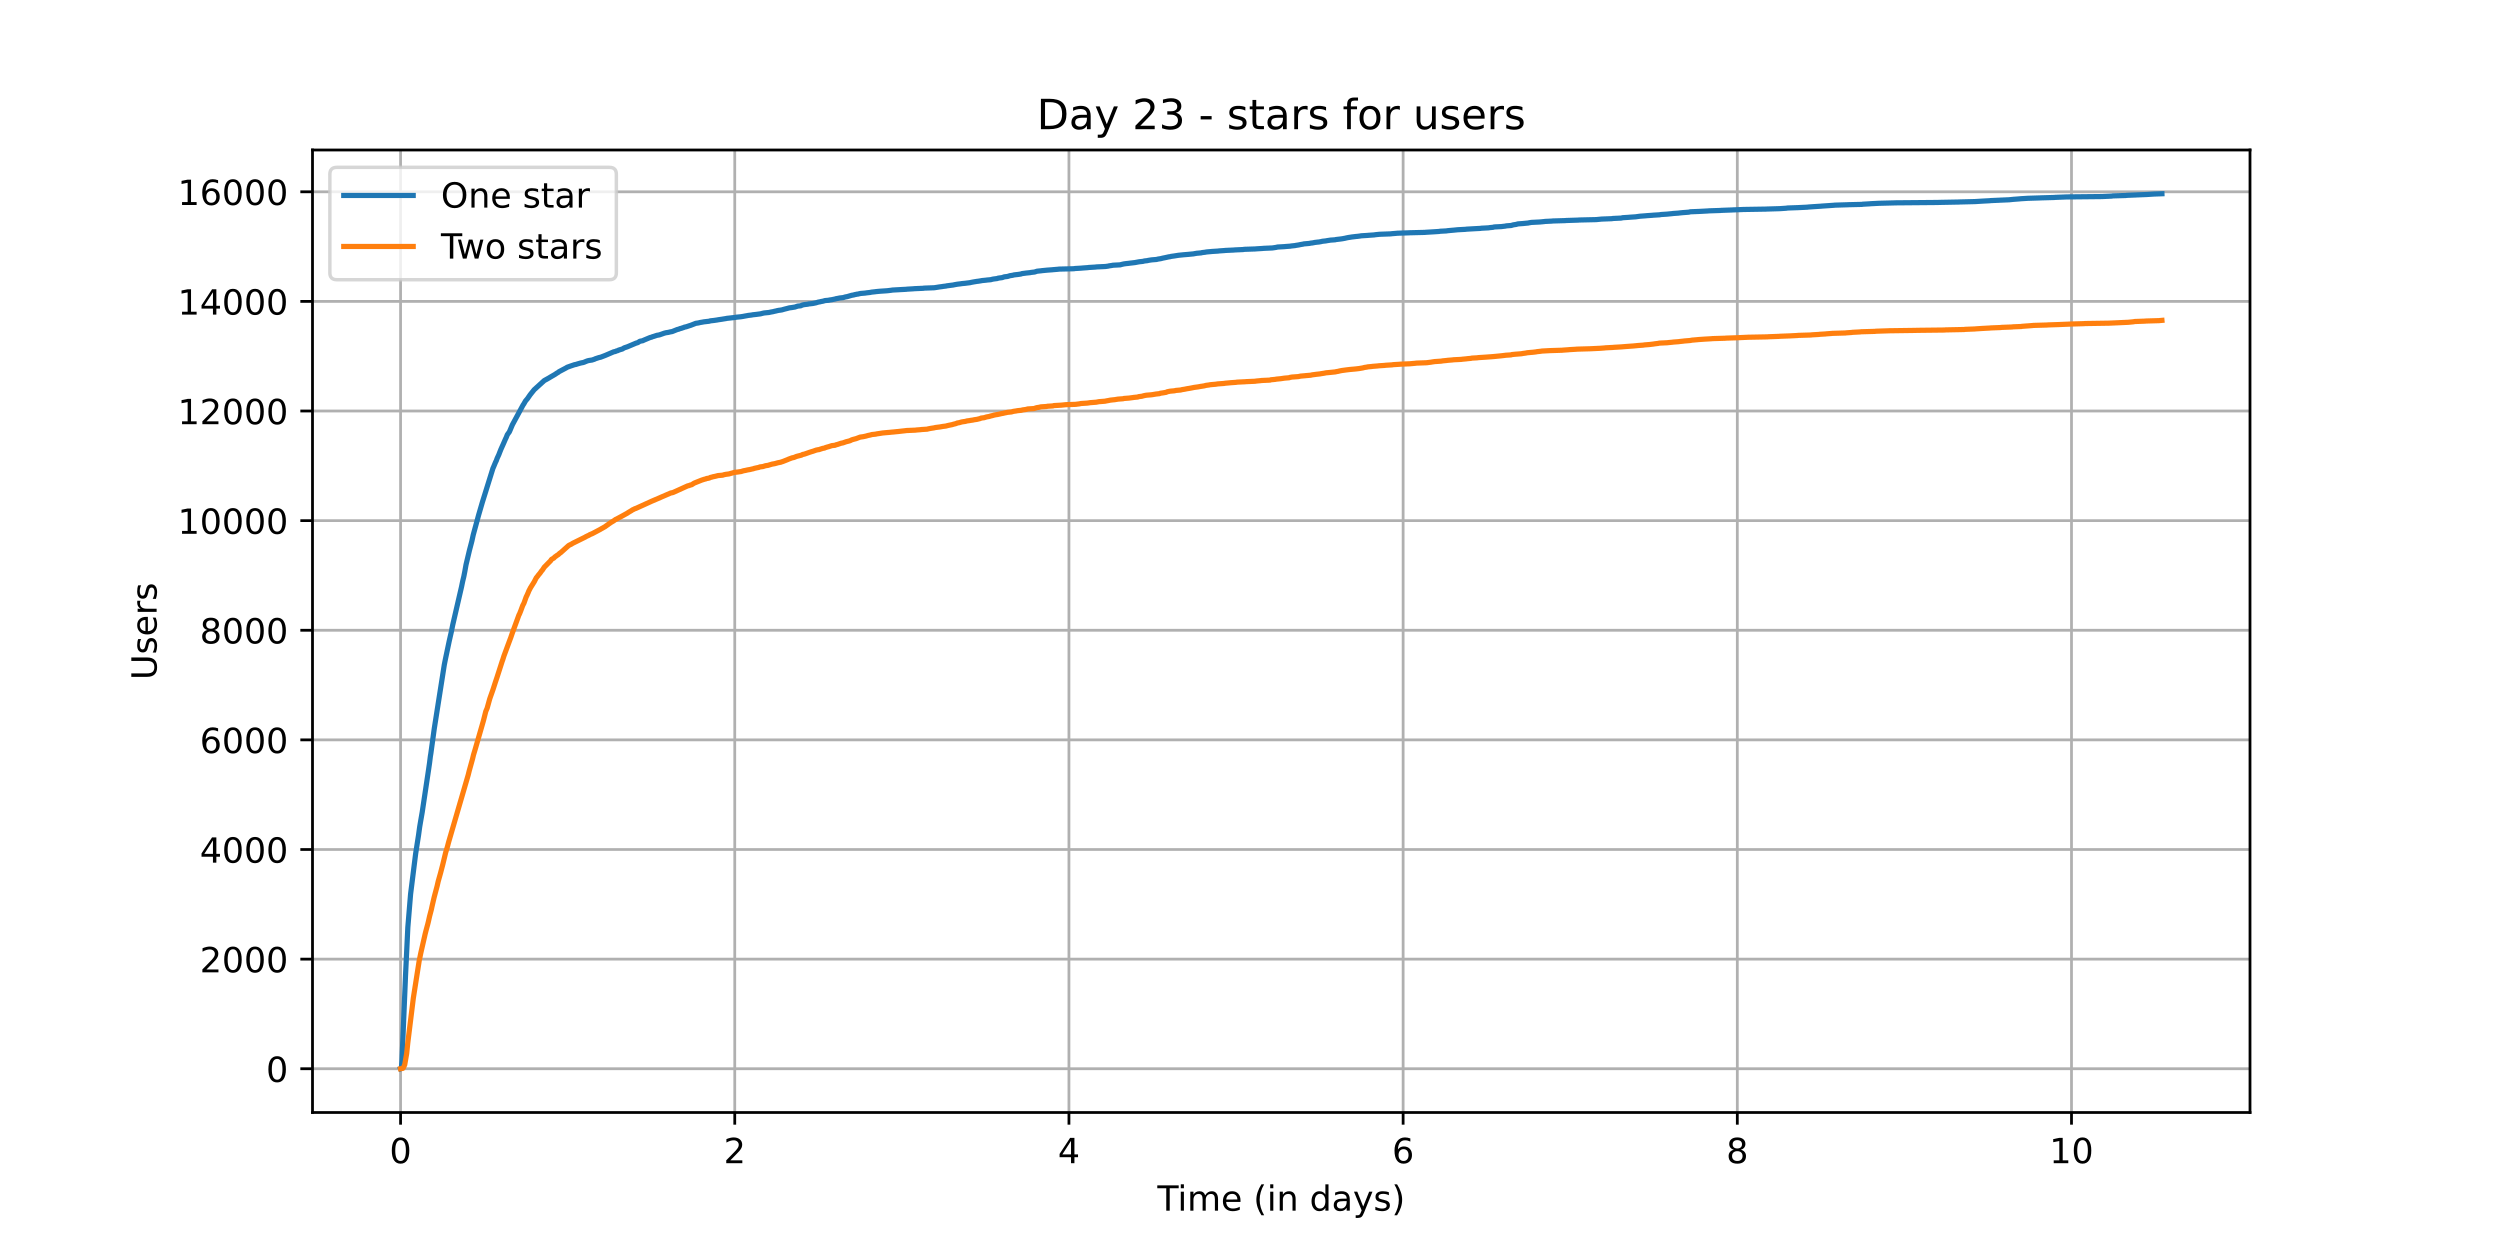 <?xml version="1.0" encoding="utf-8" standalone="no"?>
<!DOCTYPE svg PUBLIC "-//W3C//DTD SVG 1.1//EN"
  "http://www.w3.org/Graphics/SVG/1.1/DTD/svg11.dtd">
<!-- Created with matplotlib (https://matplotlib.org/) -->
<svg height="360pt" version="1.1" viewBox="0 0 720 360" width="720pt" xmlns="http://www.w3.org/2000/svg" xmlns:xlink="http://www.w3.org/1999/xlink">
 <defs>
  <style type="text/css">*{stroke-linecap:butt;stroke-linejoin:round;}</style>
 </defs>
 <g id="figure_1">
  <g id="patch_1">
   <path d="M 0 360 
L 720 360 
L 720 0 
L 0 0 
z
" style="fill:#ffffff;"/>
  </g>
  <g id="axes_1">
   <g id="patch_2">
    <path d="M 90 320.4 
L 648 320.4 
L 648 43.2 
L 90 43.2 
z
" style="fill:#ffffff;"/>
   </g>
   <g id="matplotlib.axis_1">
    <g id="xtick_1">
     <g id="line2d_1">
      <path clip-path="url(#p4d56eaba19)" d="M 115.364 320.4 
L 115.364 43.2 
" style="fill:none;stroke:#b0b0b0;stroke-linecap:square;stroke-width:0.8;"/>
     </g>
     <g id="line2d_2">
      <defs>
       <path d="M 0 0 
L 0 3.5 
" id="mbb4e0200da" style="stroke:#000000;stroke-width:0.8;"/>
      </defs>
      <g>
       <use style="stroke:#000000;stroke-width:0.8;" x="115.364" xlink:href="#mbb4e0200da" y="320.4"/>
      </g>
     </g>
     <g id="text_1">
      <!-- 0 -->
      <g transform="translate(112.182 334.998)scale(0.1 -0.1)">
       <defs>
        <path d="M 31.781 66.406 
Q 24.172 66.406 20.328 58.906 
Q 16.5 51.422 16.5 36.375 
Q 16.5 21.391 20.328 13.891 
Q 24.172 6.391 31.781 6.391 
Q 39.453 6.391 43.281 13.891 
Q 47.125 21.391 47.125 36.375 
Q 47.125 51.422 43.281 58.906 
Q 39.453 66.406 31.781 66.406 
z
M 31.781 74.219 
Q 44.047 74.219 50.516 64.516 
Q 56.984 54.828 56.984 36.375 
Q 56.984 17.969 50.516 8.266 
Q 44.047 -1.422 31.781 -1.422 
Q 19.531 -1.422 13.062 8.266 
Q 6.594 17.969 6.594 36.375 
Q 6.594 54.828 13.062 64.516 
Q 19.531 74.219 31.781 74.219 
z
" id="DejaVuSans-48"/>
       </defs>
       <use xlink:href="#DejaVuSans-48"/>
      </g>
     </g>
    </g>
    <g id="xtick_2">
     <g id="line2d_3">
      <path clip-path="url(#p4d56eaba19)" d="M 211.609 320.4 
L 211.609 43.2 
" style="fill:none;stroke:#b0b0b0;stroke-linecap:square;stroke-width:0.8;"/>
     </g>
     <g id="line2d_4">
      <g>
       <use style="stroke:#000000;stroke-width:0.8;" x="211.609" xlink:href="#mbb4e0200da" y="320.4"/>
      </g>
     </g>
     <g id="text_2">
      <!-- 2 -->
      <g transform="translate(208.428 334.998)scale(0.1 -0.1)">
       <defs>
        <path d="M 19.188 8.297 
L 53.609 8.297 
L 53.609 0 
L 7.328 0 
L 7.328 8.297 
Q 12.938 14.109 22.625 23.891 
Q 32.328 33.688 34.812 36.531 
Q 39.547 41.844 41.422 45.531 
Q 43.312 49.219 43.312 52.781 
Q 43.312 58.594 39.234 62.25 
Q 35.156 65.922 28.609 65.922 
Q 23.969 65.922 18.812 64.312 
Q 13.672 62.703 7.812 59.422 
L 7.812 69.391 
Q 13.766 71.781 18.938 73 
Q 24.125 74.219 28.422 74.219 
Q 39.75 74.219 46.484 68.547 
Q 53.219 62.891 53.219 53.422 
Q 53.219 48.922 51.531 44.891 
Q 49.859 40.875 45.406 35.406 
Q 44.188 33.984 37.641 27.219 
Q 31.109 20.453 19.188 8.297 
z
" id="DejaVuSans-50"/>
       </defs>
       <use xlink:href="#DejaVuSans-50"/>
      </g>
     </g>
    </g>
    <g id="xtick_3">
     <g id="line2d_5">
      <path clip-path="url(#p4d56eaba19)" d="M 307.855 320.4 
L 307.855 43.2 
" style="fill:none;stroke:#b0b0b0;stroke-linecap:square;stroke-width:0.8;"/>
     </g>
     <g id="line2d_6">
      <g>
       <use style="stroke:#000000;stroke-width:0.8;" x="307.855" xlink:href="#mbb4e0200da" y="320.4"/>
      </g>
     </g>
     <g id="text_3">
      <!-- 4 -->
      <g transform="translate(304.674 334.998)scale(0.1 -0.1)">
       <defs>
        <path d="M 37.797 64.312 
L 12.891 25.391 
L 37.797 25.391 
z
M 35.203 72.906 
L 47.609 72.906 
L 47.609 25.391 
L 58.016 25.391 
L 58.016 17.188 
L 47.609 17.188 
L 47.609 0 
L 37.797 0 
L 37.797 17.188 
L 4.891 17.188 
L 4.891 26.703 
z
" id="DejaVuSans-52"/>
       </defs>
       <use xlink:href="#DejaVuSans-52"/>
      </g>
     </g>
    </g>
    <g id="xtick_4">
     <g id="line2d_7">
      <path clip-path="url(#p4d56eaba19)" d="M 404.1 320.4 
L 404.1 43.2 
" style="fill:none;stroke:#b0b0b0;stroke-linecap:square;stroke-width:0.8;"/>
     </g>
     <g id="line2d_8">
      <g>
       <use style="stroke:#000000;stroke-width:0.8;" x="404.1" xlink:href="#mbb4e0200da" y="320.4"/>
      </g>
     </g>
     <g id="text_4">
      <!-- 6 -->
      <g transform="translate(400.919 334.998)scale(0.1 -0.1)">
       <defs>
        <path d="M 33.016 40.375 
Q 26.375 40.375 22.484 35.828 
Q 18.609 31.297 18.609 23.391 
Q 18.609 15.531 22.484 10.953 
Q 26.375 6.391 33.016 6.391 
Q 39.656 6.391 43.531 10.953 
Q 47.406 15.531 47.406 23.391 
Q 47.406 31.297 43.531 35.828 
Q 39.656 40.375 33.016 40.375 
z
M 52.594 71.297 
L 52.594 62.312 
Q 48.875 64.062 45.094 64.984 
Q 41.312 65.922 37.594 65.922 
Q 27.828 65.922 22.672 59.328 
Q 17.531 52.734 16.797 39.406 
Q 19.672 43.656 24.016 45.922 
Q 28.375 48.188 33.594 48.188 
Q 44.578 48.188 50.953 41.516 
Q 57.328 34.859 57.328 23.391 
Q 57.328 12.156 50.688 5.359 
Q 44.047 -1.422 33.016 -1.422 
Q 20.359 -1.422 13.672 8.266 
Q 6.984 17.969 6.984 36.375 
Q 6.984 53.656 15.188 63.938 
Q 23.391 74.219 37.203 74.219 
Q 40.922 74.219 44.703 73.484 
Q 48.484 72.75 52.594 71.297 
z
" id="DejaVuSans-54"/>
       </defs>
       <use xlink:href="#DejaVuSans-54"/>
      </g>
     </g>
    </g>
    <g id="xtick_5">
     <g id="line2d_9">
      <path clip-path="url(#p4d56eaba19)" d="M 500.346 320.4 
L 500.346 43.2 
" style="fill:none;stroke:#b0b0b0;stroke-linecap:square;stroke-width:0.8;"/>
     </g>
     <g id="line2d_10">
      <g>
       <use style="stroke:#000000;stroke-width:0.8;" x="500.346" xlink:href="#mbb4e0200da" y="320.4"/>
      </g>
     </g>
     <g id="text_5">
      <!-- 8 -->
      <g transform="translate(497.165 334.998)scale(0.1 -0.1)">
       <defs>
        <path d="M 31.781 34.625 
Q 24.75 34.625 20.719 30.859 
Q 16.703 27.094 16.703 20.516 
Q 16.703 13.922 20.719 10.156 
Q 24.75 6.391 31.781 6.391 
Q 38.812 6.391 42.859 10.172 
Q 46.922 13.969 46.922 20.516 
Q 46.922 27.094 42.891 30.859 
Q 38.875 34.625 31.781 34.625 
z
M 21.922 38.812 
Q 15.578 40.375 12.031 44.719 
Q 8.5 49.078 8.5 55.328 
Q 8.5 64.062 14.719 69.141 
Q 20.953 74.219 31.781 74.219 
Q 42.672 74.219 48.875 69.141 
Q 55.078 64.062 55.078 55.328 
Q 55.078 49.078 51.531 44.719 
Q 48 40.375 41.703 38.812 
Q 48.828 37.156 52.797 32.312 
Q 56.781 27.484 56.781 20.516 
Q 56.781 9.906 50.312 4.234 
Q 43.844 -1.422 31.781 -1.422 
Q 19.734 -1.422 13.25 4.234 
Q 6.781 9.906 6.781 20.516 
Q 6.781 27.484 10.781 32.312 
Q 14.797 37.156 21.922 38.812 
z
M 18.312 54.391 
Q 18.312 48.734 21.844 45.562 
Q 25.391 42.391 31.781 42.391 
Q 38.141 42.391 41.719 45.562 
Q 45.312 48.734 45.312 54.391 
Q 45.312 60.062 41.719 63.234 
Q 38.141 66.406 31.781 66.406 
Q 25.391 66.406 21.844 63.234 
Q 18.312 60.062 18.312 54.391 
z
" id="DejaVuSans-56"/>
       </defs>
       <use xlink:href="#DejaVuSans-56"/>
      </g>
     </g>
    </g>
    <g id="xtick_6">
     <g id="line2d_11">
      <path clip-path="url(#p4d56eaba19)" d="M 596.592 320.4 
L 596.592 43.2 
" style="fill:none;stroke:#b0b0b0;stroke-linecap:square;stroke-width:0.8;"/>
     </g>
     <g id="line2d_12">
      <g>
       <use style="stroke:#000000;stroke-width:0.8;" x="596.592" xlink:href="#mbb4e0200da" y="320.4"/>
      </g>
     </g>
     <g id="text_6">
      <!-- 10 -->
      <g transform="translate(590.229 334.998)scale(0.1 -0.1)">
       <defs>
        <path d="M 12.406 8.297 
L 28.516 8.297 
L 28.516 63.922 
L 10.984 60.406 
L 10.984 69.391 
L 28.422 72.906 
L 38.281 72.906 
L 38.281 8.297 
L 54.391 8.297 
L 54.391 0 
L 12.406 0 
z
" id="DejaVuSans-49"/>
       </defs>
       <use xlink:href="#DejaVuSans-49"/>
       <use x="63.623" xlink:href="#DejaVuSans-48"/>
      </g>
     </g>
    </g>
    <g id="text_7">
     <!-- Time (in days) -->
     <g transform="translate(333.327 348.677)scale(0.1 -0.1)">
      <defs>
       <path d="M -0.297 72.906 
L 61.375 72.906 
L 61.375 64.594 
L 35.5 64.594 
L 35.5 0 
L 25.594 0 
L 25.594 64.594 
L -0.297 64.594 
z
" id="DejaVuSans-84"/>
       <path d="M 9.422 54.688 
L 18.406 54.688 
L 18.406 0 
L 9.422 0 
z
M 9.422 75.984 
L 18.406 75.984 
L 18.406 64.594 
L 9.422 64.594 
z
" id="DejaVuSans-105"/>
       <path d="M 52 44.188 
Q 55.375 50.25 60.062 53.125 
Q 64.75 56 71.094 56 
Q 79.641 56 84.281 50.016 
Q 88.922 44.047 88.922 33.016 
L 88.922 0 
L 79.891 0 
L 79.891 32.719 
Q 79.891 40.578 77.094 44.375 
Q 74.312 48.188 68.609 48.188 
Q 61.625 48.188 57.562 43.547 
Q 53.516 38.922 53.516 30.906 
L 53.516 0 
L 44.484 0 
L 44.484 32.719 
Q 44.484 40.625 41.703 44.406 
Q 38.922 48.188 33.109 48.188 
Q 26.219 48.188 22.156 43.531 
Q 18.109 38.875 18.109 30.906 
L 18.109 0 
L 9.078 0 
L 9.078 54.688 
L 18.109 54.688 
L 18.109 46.188 
Q 21.188 51.219 25.484 53.609 
Q 29.781 56 35.688 56 
Q 41.656 56 45.828 52.969 
Q 50 49.953 52 44.188 
z
" id="DejaVuSans-109"/>
       <path d="M 56.203 29.594 
L 56.203 25.203 
L 14.891 25.203 
Q 15.484 15.922 20.484 11.062 
Q 25.484 6.203 34.422 6.203 
Q 39.594 6.203 44.453 7.469 
Q 49.312 8.734 54.109 11.281 
L 54.109 2.781 
Q 49.266 0.734 44.188 -0.344 
Q 39.109 -1.422 33.891 -1.422 
Q 20.797 -1.422 13.156 6.188 
Q 5.516 13.812 5.516 26.812 
Q 5.516 40.234 12.766 48.109 
Q 20.016 56 32.328 56 
Q 43.359 56 49.781 48.891 
Q 56.203 41.797 56.203 29.594 
z
M 47.219 32.234 
Q 47.125 39.594 43.094 43.984 
Q 39.062 48.391 32.422 48.391 
Q 24.906 48.391 20.391 44.141 
Q 15.875 39.891 15.188 32.172 
z
" id="DejaVuSans-101"/>
       <path id="DejaVuSans-32"/>
       <path d="M 31 75.875 
Q 24.469 64.656 21.281 53.656 
Q 18.109 42.672 18.109 31.391 
Q 18.109 20.125 21.312 9.062 
Q 24.516 -2 31 -13.188 
L 23.188 -13.188 
Q 15.875 -1.703 12.234 9.375 
Q 8.594 20.453 8.594 31.391 
Q 8.594 42.281 12.203 53.312 
Q 15.828 64.359 23.188 75.875 
z
" id="DejaVuSans-40"/>
       <path d="M 54.891 33.016 
L 54.891 0 
L 45.906 0 
L 45.906 32.719 
Q 45.906 40.484 42.875 44.328 
Q 39.844 48.188 33.797 48.188 
Q 26.516 48.188 22.312 43.547 
Q 18.109 38.922 18.109 30.906 
L 18.109 0 
L 9.078 0 
L 9.078 54.688 
L 18.109 54.688 
L 18.109 46.188 
Q 21.344 51.125 25.703 53.562 
Q 30.078 56 35.797 56 
Q 45.219 56 50.047 50.172 
Q 54.891 44.344 54.891 33.016 
z
" id="DejaVuSans-110"/>
       <path d="M 45.406 46.391 
L 45.406 75.984 
L 54.391 75.984 
L 54.391 0 
L 45.406 0 
L 45.406 8.203 
Q 42.578 3.328 38.25 0.953 
Q 33.938 -1.422 27.875 -1.422 
Q 17.969 -1.422 11.734 6.484 
Q 5.516 14.406 5.516 27.297 
Q 5.516 40.188 11.734 48.094 
Q 17.969 56 27.875 56 
Q 33.938 56 38.25 53.625 
Q 42.578 51.266 45.406 46.391 
z
M 14.797 27.297 
Q 14.797 17.391 18.875 11.75 
Q 22.953 6.109 30.078 6.109 
Q 37.203 6.109 41.297 11.75 
Q 45.406 17.391 45.406 27.297 
Q 45.406 37.203 41.297 42.844 
Q 37.203 48.484 30.078 48.484 
Q 22.953 48.484 18.875 42.844 
Q 14.797 37.203 14.797 27.297 
z
" id="DejaVuSans-100"/>
       <path d="M 34.281 27.484 
Q 23.391 27.484 19.188 25 
Q 14.984 22.516 14.984 16.5 
Q 14.984 11.719 18.141 8.906 
Q 21.297 6.109 26.703 6.109 
Q 34.188 6.109 38.703 11.406 
Q 43.219 16.703 43.219 25.484 
L 43.219 27.484 
z
M 52.203 31.203 
L 52.203 0 
L 43.219 0 
L 43.219 8.297 
Q 40.141 3.328 35.547 0.953 
Q 30.953 -1.422 24.312 -1.422 
Q 15.922 -1.422 10.953 3.297 
Q 6 8.016 6 15.922 
Q 6 25.141 12.172 29.828 
Q 18.359 34.516 30.609 34.516 
L 43.219 34.516 
L 43.219 35.406 
Q 43.219 41.609 39.141 45 
Q 35.062 48.391 27.688 48.391 
Q 23 48.391 18.547 47.266 
Q 14.109 46.141 10.016 43.891 
L 10.016 52.203 
Q 14.938 54.109 19.578 55.047 
Q 24.219 56 28.609 56 
Q 40.484 56 46.344 49.844 
Q 52.203 43.703 52.203 31.203 
z
" id="DejaVuSans-97"/>
       <path d="M 32.172 -5.078 
Q 28.375 -14.844 24.75 -17.812 
Q 21.141 -20.797 15.094 -20.797 
L 7.906 -20.797 
L 7.906 -13.281 
L 13.188 -13.281 
Q 16.891 -13.281 18.938 -11.516 
Q 21 -9.766 23.484 -3.219 
L 25.094 0.875 
L 2.984 54.688 
L 12.5 54.688 
L 29.594 11.922 
L 46.688 54.688 
L 56.203 54.688 
z
" id="DejaVuSans-121"/>
       <path d="M 44.281 53.078 
L 44.281 44.578 
Q 40.484 46.531 36.375 47.5 
Q 32.281 48.484 27.875 48.484 
Q 21.188 48.484 17.844 46.438 
Q 14.5 44.391 14.5 40.281 
Q 14.5 37.156 16.891 35.375 
Q 19.281 33.594 26.516 31.984 
L 29.594 31.297 
Q 39.156 29.25 43.188 25.516 
Q 47.219 21.781 47.219 15.094 
Q 47.219 7.469 41.188 3.016 
Q 35.156 -1.422 24.609 -1.422 
Q 20.219 -1.422 15.453 -0.562 
Q 10.688 0.297 5.422 2 
L 5.422 11.281 
Q 10.406 8.688 15.234 7.391 
Q 20.062 6.109 24.812 6.109 
Q 31.156 6.109 34.562 8.281 
Q 37.984 10.453 37.984 14.406 
Q 37.984 18.062 35.516 20.016 
Q 33.062 21.969 24.703 23.781 
L 21.578 24.516 
Q 13.234 26.266 9.516 29.906 
Q 5.812 33.547 5.812 39.891 
Q 5.812 47.609 11.281 51.797 
Q 16.75 56 26.812 56 
Q 31.781 56 36.172 55.266 
Q 40.578 54.547 44.281 53.078 
z
" id="DejaVuSans-115"/>
       <path d="M 8.016 75.875 
L 15.828 75.875 
Q 23.141 64.359 26.781 53.312 
Q 30.422 42.281 30.422 31.391 
Q 30.422 20.453 26.781 9.375 
Q 23.141 -1.703 15.828 -13.188 
L 8.016 -13.188 
Q 14.5 -2 17.703 9.062 
Q 20.906 20.125 20.906 31.391 
Q 20.906 42.672 17.703 53.656 
Q 14.5 64.656 8.016 75.875 
z
" id="DejaVuSans-41"/>
      </defs>
      <use xlink:href="#DejaVuSans-84"/>
      <use x="57.959" xlink:href="#DejaVuSans-105"/>
      <use x="85.742" xlink:href="#DejaVuSans-109"/>
      <use x="183.154" xlink:href="#DejaVuSans-101"/>
      <use x="244.678" xlink:href="#DejaVuSans-32"/>
      <use x="276.465" xlink:href="#DejaVuSans-40"/>
      <use x="315.479" xlink:href="#DejaVuSans-105"/>
      <use x="343.262" xlink:href="#DejaVuSans-110"/>
      <use x="406.641" xlink:href="#DejaVuSans-32"/>
      <use x="438.428" xlink:href="#DejaVuSans-100"/>
      <use x="501.904" xlink:href="#DejaVuSans-97"/>
      <use x="563.184" xlink:href="#DejaVuSans-121"/>
      <use x="622.363" xlink:href="#DejaVuSans-115"/>
      <use x="674.463" xlink:href="#DejaVuSans-41"/>
     </g>
    </g>
   </g>
   <g id="matplotlib.axis_2">
    <g id="ytick_1">
     <g id="line2d_13">
      <path clip-path="url(#p4d56eaba19)" d="M 90 307.8 
L 648 307.8 
" style="fill:none;stroke:#b0b0b0;stroke-linecap:square;stroke-width:0.8;"/>
     </g>
     <g id="line2d_14">
      <defs>
       <path d="M 0 0 
L -3.5 0 
" id="mfc8ba84c4b" style="stroke:#000000;stroke-width:0.8;"/>
      </defs>
      <g>
       <use style="stroke:#000000;stroke-width:0.8;" x="90" xlink:href="#mfc8ba84c4b" y="307.8"/>
      </g>
     </g>
     <g id="text_8">
      <!-- 0 -->
      <g transform="translate(76.638 311.599)scale(0.1 -0.1)">
       <use xlink:href="#DejaVuSans-48"/>
      </g>
     </g>
    </g>
    <g id="ytick_2">
     <g id="line2d_15">
      <path clip-path="url(#p4d56eaba19)" d="M 90 276.229 
L 648 276.229 
" style="fill:none;stroke:#b0b0b0;stroke-linecap:square;stroke-width:0.8;"/>
     </g>
     <g id="line2d_16">
      <g>
       <use style="stroke:#000000;stroke-width:0.8;" x="90" xlink:href="#mfc8ba84c4b" y="276.229"/>
      </g>
     </g>
     <g id="text_9">
      <!-- 2000 -->
      <g transform="translate(57.55 280.028)scale(0.1 -0.1)">
       <use xlink:href="#DejaVuSans-50"/>
       <use x="63.623" xlink:href="#DejaVuSans-48"/>
       <use x="127.246" xlink:href="#DejaVuSans-48"/>
       <use x="190.869" xlink:href="#DejaVuSans-48"/>
      </g>
     </g>
    </g>
    <g id="ytick_3">
     <g id="line2d_17">
      <path clip-path="url(#p4d56eaba19)" d="M 90 244.658 
L 648 244.658 
" style="fill:none;stroke:#b0b0b0;stroke-linecap:square;stroke-width:0.8;"/>
     </g>
     <g id="line2d_18">
      <g>
       <use style="stroke:#000000;stroke-width:0.8;" x="90" xlink:href="#mfc8ba84c4b" y="244.658"/>
      </g>
     </g>
     <g id="text_10">
      <!-- 4000 -->
      <g transform="translate(57.55 248.457)scale(0.1 -0.1)">
       <use xlink:href="#DejaVuSans-52"/>
       <use x="63.623" xlink:href="#DejaVuSans-48"/>
       <use x="127.246" xlink:href="#DejaVuSans-48"/>
       <use x="190.869" xlink:href="#DejaVuSans-48"/>
      </g>
     </g>
    </g>
    <g id="ytick_4">
     <g id="line2d_19">
      <path clip-path="url(#p4d56eaba19)" d="M 90 213.087 
L 648 213.087 
" style="fill:none;stroke:#b0b0b0;stroke-linecap:square;stroke-width:0.8;"/>
     </g>
     <g id="line2d_20">
      <g>
       <use style="stroke:#000000;stroke-width:0.8;" x="90" xlink:href="#mfc8ba84c4b" y="213.087"/>
      </g>
     </g>
     <g id="text_11">
      <!-- 6000 -->
      <g transform="translate(57.55 216.886)scale(0.1 -0.1)">
       <use xlink:href="#DejaVuSans-54"/>
       <use x="63.623" xlink:href="#DejaVuSans-48"/>
       <use x="127.246" xlink:href="#DejaVuSans-48"/>
       <use x="190.869" xlink:href="#DejaVuSans-48"/>
      </g>
     </g>
    </g>
    <g id="ytick_5">
     <g id="line2d_21">
      <path clip-path="url(#p4d56eaba19)" d="M 90 181.516 
L 648 181.516 
" style="fill:none;stroke:#b0b0b0;stroke-linecap:square;stroke-width:0.8;"/>
     </g>
     <g id="line2d_22">
      <g>
       <use style="stroke:#000000;stroke-width:0.8;" x="90" xlink:href="#mfc8ba84c4b" y="181.516"/>
      </g>
     </g>
     <g id="text_12">
      <!-- 8000 -->
      <g transform="translate(57.55 185.315)scale(0.1 -0.1)">
       <use xlink:href="#DejaVuSans-56"/>
       <use x="63.623" xlink:href="#DejaVuSans-48"/>
       <use x="127.246" xlink:href="#DejaVuSans-48"/>
       <use x="190.869" xlink:href="#DejaVuSans-48"/>
      </g>
     </g>
    </g>
    <g id="ytick_6">
     <g id="line2d_23">
      <path clip-path="url(#p4d56eaba19)" d="M 90 149.945 
L 648 149.945 
" style="fill:none;stroke:#b0b0b0;stroke-linecap:square;stroke-width:0.8;"/>
     </g>
     <g id="line2d_24">
      <g>
       <use style="stroke:#000000;stroke-width:0.8;" x="90" xlink:href="#mfc8ba84c4b" y="149.945"/>
      </g>
     </g>
     <g id="text_13">
      <!-- 10000 -->
      <g transform="translate(51.188 153.744)scale(0.1 -0.1)">
       <use xlink:href="#DejaVuSans-49"/>
       <use x="63.623" xlink:href="#DejaVuSans-48"/>
       <use x="127.246" xlink:href="#DejaVuSans-48"/>
       <use x="190.869" xlink:href="#DejaVuSans-48"/>
       <use x="254.492" xlink:href="#DejaVuSans-48"/>
      </g>
     </g>
    </g>
    <g id="ytick_7">
     <g id="line2d_25">
      <path clip-path="url(#p4d56eaba19)" d="M 90 118.374 
L 648 118.374 
" style="fill:none;stroke:#b0b0b0;stroke-linecap:square;stroke-width:0.8;"/>
     </g>
     <g id="line2d_26">
      <g>
       <use style="stroke:#000000;stroke-width:0.8;" x="90" xlink:href="#mfc8ba84c4b" y="118.374"/>
      </g>
     </g>
     <g id="text_14">
      <!-- 12000 -->
      <g transform="translate(51.188 122.173)scale(0.1 -0.1)">
       <use xlink:href="#DejaVuSans-49"/>
       <use x="63.623" xlink:href="#DejaVuSans-50"/>
       <use x="127.246" xlink:href="#DejaVuSans-48"/>
       <use x="190.869" xlink:href="#DejaVuSans-48"/>
       <use x="254.492" xlink:href="#DejaVuSans-48"/>
      </g>
     </g>
    </g>
    <g id="ytick_8">
     <g id="line2d_27">
      <path clip-path="url(#p4d56eaba19)" d="M 90 86.803 
L 648 86.803 
" style="fill:none;stroke:#b0b0b0;stroke-linecap:square;stroke-width:0.8;"/>
     </g>
     <g id="line2d_28">
      <g>
       <use style="stroke:#000000;stroke-width:0.8;" x="90" xlink:href="#mfc8ba84c4b" y="86.803"/>
      </g>
     </g>
     <g id="text_15">
      <!-- 14000 -->
      <g transform="translate(51.188 90.602)scale(0.1 -0.1)">
       <use xlink:href="#DejaVuSans-49"/>
       <use x="63.623" xlink:href="#DejaVuSans-52"/>
       <use x="127.246" xlink:href="#DejaVuSans-48"/>
       <use x="190.869" xlink:href="#DejaVuSans-48"/>
       <use x="254.492" xlink:href="#DejaVuSans-48"/>
      </g>
     </g>
    </g>
    <g id="ytick_9">
     <g id="line2d_29">
      <path clip-path="url(#p4d56eaba19)" d="M 90 55.232 
L 648 55.232 
" style="fill:none;stroke:#b0b0b0;stroke-linecap:square;stroke-width:0.8;"/>
     </g>
     <g id="line2d_30">
      <g>
       <use style="stroke:#000000;stroke-width:0.8;" x="90" xlink:href="#mfc8ba84c4b" y="55.232"/>
      </g>
     </g>
     <g id="text_16">
      <!-- 16000 -->
      <g transform="translate(51.188 59.031)scale(0.1 -0.1)">
       <use xlink:href="#DejaVuSans-49"/>
       <use x="63.623" xlink:href="#DejaVuSans-54"/>
       <use x="127.246" xlink:href="#DejaVuSans-48"/>
       <use x="190.869" xlink:href="#DejaVuSans-48"/>
       <use x="254.492" xlink:href="#DejaVuSans-48"/>
      </g>
     </g>
    </g>
    <g id="text_17">
     <!-- Users -->
     <g transform="translate(45.108 195.801)rotate(-90)scale(0.1 -0.1)">
      <defs>
       <path d="M 8.688 72.906 
L 18.609 72.906 
L 18.609 28.609 
Q 18.609 16.891 22.844 11.734 
Q 27.094 6.594 36.625 6.594 
Q 46.094 6.594 50.344 11.734 
Q 54.594 16.891 54.594 28.609 
L 54.594 72.906 
L 64.5 72.906 
L 64.5 27.391 
Q 64.5 13.141 57.438 5.859 
Q 50.391 -1.422 36.625 -1.422 
Q 22.797 -1.422 15.734 5.859 
Q 8.688 13.141 8.688 27.391 
z
" id="DejaVuSans-85"/>
       <path d="M 41.109 46.297 
Q 39.594 47.172 37.812 47.578 
Q 36.031 48 33.891 48 
Q 26.266 48 22.188 43.047 
Q 18.109 38.094 18.109 28.812 
L 18.109 0 
L 9.078 0 
L 9.078 54.688 
L 18.109 54.688 
L 18.109 46.188 
Q 20.953 51.172 25.484 53.578 
Q 30.031 56 36.531 56 
Q 37.453 56 38.578 55.875 
Q 39.703 55.766 41.062 55.516 
z
" id="DejaVuSans-114"/>
      </defs>
      <use xlink:href="#DejaVuSans-85"/>
      <use x="73.193" xlink:href="#DejaVuSans-115"/>
      <use x="125.293" xlink:href="#DejaVuSans-101"/>
      <use x="186.816" xlink:href="#DejaVuSans-114"/>
      <use x="227.93" xlink:href="#DejaVuSans-115"/>
     </g>
    </g>
   </g>
   <g id="line2d_31">
    <path clip-path="url(#p4d56eaba19)" d="M 115.364 307.8 
L 115.535 307.721 
L 115.635 307.137 
L 115.767 305.401 
L 116.794 280.886 
L 117.456 267.089 
L 118.251 257.476 
L 119.708 245.842 
L 120.536 240.554 
L 120.867 238.154 
L 121.099 236.765 
L 121.596 233.908 
L 123.45 221.532 
L 123.715 219.685 
L 123.947 217.823 
L 124.08 217.033 
L 125.073 209.819 
L 127.954 191.477 
L 128.286 189.803 
L 129.379 184.61 
L 130.008 181.847 
L 130.375 180.016 
L 132.917 169.03 
L 133.248 167.419 
L 133.579 166.046 
L 133.877 164.531 
L 134.208 162.668 
L 135.201 158.485 
L 135.897 155.833 
L 136.294 154.033 
L 136.659 152.692 
L 137.851 148.303 
L 138.91 144.672 
L 141.99 134.807 
L 142.09 134.617 
L 142.752 133.023 
L 142.918 132.723 
L 143.182 131.981 
L 143.646 130.986 
L 143.944 130.213 
L 144.276 129.376 
L 144.971 127.829 
L 145.568 126.456 
L 145.833 125.903 
L 146.098 125.209 
L 146.495 124.656 
L 146.694 124.388 
L 146.926 123.851 
L 147.556 122.352 
L 150.637 116.653 
L 150.869 116.322 
L 151.333 115.501 
L 151.929 114.79 
L 152.426 114.064 
L 152.724 113.638 
L 153.851 112.233 
L 156.733 109.613 
L 158.124 108.839 
L 158.556 108.571 
L 159.814 107.845 
L 160.345 107.482 
L 160.808 107.213 
L 160.973 107.056 
L 163.093 105.935 
L 163.325 105.777 
L 164.285 105.43 
L 164.617 105.319 
L 165.445 105.035 
L 165.941 104.94 
L 166.107 104.877 
L 166.471 104.767 
L 167.067 104.593 
L 167.531 104.483 
L 167.895 104.419 
L 168.259 104.309 
L 168.524 104.183 
L 168.789 104.088 
L 168.955 104.009 
L 169.286 103.898 
L 169.717 103.804 
L 170.478 103.693 
L 171.207 103.456 
L 171.406 103.346 
L 171.637 103.267 
L 172.498 102.983 
L 172.995 102.872 
L 174.22 102.399 
L 174.486 102.288 
L 176.737 101.325 
L 177.201 101.231 
L 177.499 101.089 
L 177.93 100.978 
L 178.162 100.836 
L 178.824 100.631 
L 179.221 100.52 
L 179.652 100.252 
L 179.884 100.142 
L 180.612 99.905 
L 180.877 99.794 
L 183.195 98.816 
L 183.593 98.705 
L 183.792 98.61 
L 184.255 98.295 
L 184.785 98.184 
L 185.149 98.121 
L 185.315 98.01 
L 187.235 97.205 
L 187.633 97.111 
L 187.898 96.984 
L 188.295 96.874 
L 189.19 96.574 
L 189.752 96.479 
L 189.951 96.432 
L 190.945 96.085 
L 191.243 95.974 
L 191.773 95.832 
L 192.502 95.722 
L 192.999 95.595 
L 193.595 95.485 
L 195.053 94.901 
L 195.516 94.79 
L 195.814 94.648 
L 196.278 94.538 
L 196.51 94.443 
L 196.842 94.348 
L 197.107 94.222 
L 197.637 94.111 
L 198.531 93.812 
L 198.896 93.701 
L 200.387 93.117 
L 201.149 93.006 
L 201.645 92.88 
L 202.308 92.77 
L 202.706 92.691 
L 203.666 92.58 
L 203.965 92.549 
L 204.362 92.486 
L 204.528 92.407 
L 205.555 92.296 
L 205.886 92.249 
L 206.648 92.138 
L 206.847 92.091 
L 207.178 92.044 
L 207.939 91.933 
L 208.304 91.87 
L 208.999 91.759 
L 209.396 91.68 
L 210.423 91.57 
L 210.754 91.523 
L 211.748 91.428 
L 211.947 91.365 
L 213.072 91.254 
L 213.37 91.223 
L 214.066 91.112 
L 214.464 91.033 
L 215.093 90.923 
L 215.49 90.844 
L 216.418 90.733 
L 216.815 90.654 
L 217.841 90.544 
L 218.173 90.497 
L 219.034 90.386 
L 219.564 90.244 
L 220.061 90.133 
L 220.359 90.102 
L 221.485 89.991 
L 221.948 89.881 
L 222.578 89.77 
L 223.075 89.644 
L 223.605 89.534 
L 223.804 89.471 
L 224.4 89.36 
L 224.698 89.328 
L 225.261 89.234 
L 225.492 89.155 
L 225.89 89.044 
L 226.387 88.918 
L 226.817 88.808 
L 227.347 88.665 
L 228.076 88.571 
L 228.241 88.539 
L 228.937 88.429 
L 229.732 88.16 
L 230.626 88.066 
L 230.924 87.908 
L 231.288 87.797 
L 231.685 87.718 
L 232.646 87.608 
L 232.878 87.529 
L 233.143 87.513 
L 234.07 87.403 
L 234.467 87.324 
L 234.997 87.213 
L 235.659 87.008 
L 236.223 86.913 
L 236.421 86.85 
L 237.017 86.74 
L 237.613 86.566 
L 238.673 86.471 
L 238.872 86.408 
L 239.568 86.313 
L 239.767 86.266 
L 240.164 86.187 
L 240.594 86.092 
L 240.76 86.029 
L 241.389 85.919 
L 241.82 85.824 
L 242.814 85.714 
L 243.444 85.524 
L 244.04 85.414 
L 244.67 85.224 
L 245.067 85.114 
L 245.266 85.051 
L 245.896 84.94 
L 246.127 84.861 
L 246.624 84.766 
L 246.79 84.719 
L 247.055 84.703 
L 247.485 84.593 
L 247.883 84.514 
L 249.208 84.403 
L 249.573 84.34 
L 250.566 84.23 
L 250.998 84.135 
L 252.024 84.025 
L 252.355 83.977 
L 253.547 83.867 
L 253.812 83.851 
L 255.435 83.74 
L 255.733 83.709 
L 256.66 83.598 
L 257.025 83.535 
L 259.011 83.425 
L 259.276 83.409 
L 261.031 83.314 
L 261.197 83.283 
L 263.052 83.172 
L 263.35 83.141 
L 265.9 83.03 
L 266.099 82.983 
L 269.046 82.872 
L 269.377 82.825 
L 270.073 82.714 
L 270.437 82.651 
L 271.298 82.541 
L 271.662 82.478 
L 272.457 82.383 
L 272.59 82.335 
L 273.65 82.193 
L 274.511 82.083 
L 274.941 81.988 
L 275.571 81.878 
L 275.736 81.846 
L 276.696 81.736 
L 276.895 81.688 
L 278.054 81.578 
L 278.386 81.53 
L 279.313 81.42 
L 279.776 81.309 
L 280.372 81.199 
L 280.737 81.136 
L 281.433 81.025 
L 281.731 80.994 
L 282.427 80.883 
L 282.824 80.804 
L 283.95 80.694 
L 284.282 80.646 
L 285.342 80.552 
L 285.54 80.489 
L 286.004 80.378 
L 286.335 80.331 
L 287.196 80.22 
L 287.462 80.11 
L 287.793 80.062 
L 288.522 79.968 
L 288.72 79.92 
L 289.018 79.81 
L 289.25 79.731 
L 290.177 79.62 
L 290.873 79.399 
L 291.602 79.289 
L 292.098 79.163 
L 293.125 79.052 
L 293.456 79.005 
L 294.052 78.91 
L 294.317 78.799 
L 295.179 78.689 
L 295.509 78.642 
L 296.602 78.531 
L 297 78.452 
L 297.96 78.342 
L 298.689 78.105 
L 299.781 77.994 
L 300.113 77.947 
L 301.238 77.837 
L 301.536 77.805 
L 303.027 77.695 
L 303.325 77.663 
L 304.65 77.552 
L 304.981 77.505 
L 309.254 77.395 
L 309.618 77.331 
L 311.473 77.221 
L 311.771 77.189 
L 313.261 77.079 
L 313.593 77.032 
L 315.447 76.921 
L 315.778 76.874 
L 318.13 76.763 
L 318.395 76.747 
L 319.19 76.637 
L 319.389 76.574 
L 320.15 76.463 
L 320.548 76.384 
L 322.635 76.274 
L 322.834 76.211 
L 323.264 76.1 
L 323.695 76.005 
L 324.49 75.895 
L 324.755 75.879 
L 325.583 75.769 
L 325.881 75.737 
L 326.808 75.627 
L 327.172 75.563 
L 327.736 75.453 
L 328.1 75.39 
L 329.127 75.279 
L 329.624 75.153 
L 330.485 75.058 
L 330.684 74.995 
L 331.379 74.885 
L 331.71 74.837 
L 333.068 74.727 
L 333.565 74.601 
L 334.227 74.506 
L 334.426 74.458 
L 334.923 74.332 
L 335.486 74.222 
L 335.916 74.127 
L 336.413 74.016 
L 336.612 73.969 
L 336.877 73.953 
L 337.274 73.843 
L 337.606 73.795 
L 338.301 73.701 
L 338.467 73.669 
L 339.162 73.559 
L 339.493 73.511 
L 340.587 73.401 
L 340.885 73.369 
L 342.243 73.259 
L 342.541 73.227 
L 343.7 73.117 
L 344.097 73.038 
L 344.76 72.927 
L 345.025 72.912 
L 346.018 72.817 
L 346.151 72.754 
L 347.078 72.643 
L 347.476 72.564 
L 348.734 72.454 
L 349.032 72.422 
L 350.788 72.312 
L 351.119 72.264 
L 352.676 72.154 
L 352.974 72.122 
L 355.325 72.012 
L 355.623 71.98 
L 358.008 71.87 
L 358.373 71.807 
L 361.585 71.696 
L 361.884 71.664 
L 363.639 71.554 
L 363.937 71.522 
L 366.421 71.412 
L 366.752 71.365 
L 367.481 71.254 
L 367.945 71.144 
L 369.899 71.033 
L 370.197 71.001 
L 371.654 70.891 
L 371.853 70.844 
L 372.914 70.733 
L 373.311 70.654 
L 374.039 70.544 
L 374.238 70.496 
L 374.636 70.417 
L 375.298 70.307 
L 375.497 70.244 
L 376.788 70.133 
L 377.086 70.102 
L 377.65 69.991 
L 377.915 69.975 
L 378.412 69.881 
L 378.61 69.833 
L 379.504 69.723 
L 379.769 69.707 
L 380.399 69.597 
L 380.863 69.486 
L 381.857 69.376 
L 382.255 69.297 
L 382.983 69.186 
L 383.149 69.155 
L 384.508 69.06 
L 384.706 68.997 
L 385.601 68.886 
L 385.899 68.855 
L 386.595 68.76 
L 386.761 68.728 
L 387.358 68.618 
L 387.822 68.507 
L 388.385 68.397 
L 388.716 68.349 
L 389.412 68.239 
L 389.71 68.207 
L 390.604 68.097 
L 390.869 68.081 
L 391.698 67.971 
L 392.062 67.907 
L 393.884 67.797 
L 394.182 67.765 
L 395.772 67.655 
L 396.137 67.592 
L 397.23 67.481 
L 397.494 67.465 
L 400.508 67.355 
L 400.839 67.308 
L 402.164 67.197 
L 402.462 67.166 
L 405.675 67.055 
L 405.94 67.039 
L 410.345 66.929 
L 410.643 66.897 
L 412.498 66.787 
L 412.763 66.771 
L 414.452 66.66 
L 414.816 66.597 
L 416.605 66.503 
L 416.803 66.455 
L 417.963 66.345 
L 418.692 66.282 
L 419.785 66.171 
L 420.05 66.155 
L 422.07 66.045 
L 422.401 65.997 
L 424.355 65.887 
L 424.62 65.871 
L 426.409 65.776 
L 426.607 65.729 
L 428.694 65.619 
L 429.059 65.555 
L 430.019 65.461 
L 430.25 65.382 
L 430.549 65.35 
L 432.47 65.256 
L 432.636 65.224 
L 433.596 65.113 
L 433.795 65.05 
L 435.22 64.94 
L 435.85 64.75 
L 436.612 64.64 
L 437.175 64.482 
L 438.666 64.372 
L 438.964 64.34 
L 440.124 64.229 
L 440.289 64.182 
L 440.853 64.087 
L 441.018 64.056 
L 443.238 63.945 
L 443.503 63.93 
L 444.662 63.819 
L 444.993 63.772 
L 446.948 63.677 
L 447.113 63.645 
L 450.79 63.535 
L 451.088 63.503 
L 454.499 63.393 
L 454.797 63.361 
L 459.566 63.251 
L 459.831 63.235 
L 460.957 63.124 
L 461.255 63.093 
L 464.171 62.982 
L 464.535 62.919 
L 466.887 62.809 
L 467.351 62.698 
L 469.106 62.588 
L 469.404 62.556 
L 471.06 62.446 
L 471.392 62.398 
L 472.186 62.288 
L 472.485 62.256 
L 473.975 62.146 
L 474.273 62.114 
L 475.863 62.004 
L 476.161 61.972 
L 477.983 61.862 
L 478.38 61.783 
L 480.103 61.672 
L 480.402 61.641 
L 481.527 61.53 
L 481.859 61.483 
L 483.449 61.372 
L 483.615 61.341 
L 484.708 61.23 
L 484.973 61.214 
L 486.365 61.104 
L 486.829 60.993 
L 489.546 60.883 
L 489.811 60.867 
L 491.832 60.757 
L 492.13 60.725 
L 495.442 60.615 
L 495.74 60.583 
L 498.721 60.473 
L 498.986 60.457 
L 501.768 60.346 
L 502.033 60.33 
L 508.591 60.22 
L 508.855 60.204 
L 512.565 60.094 
L 512.83 60.078 
L 514.453 59.967 
L 514.817 59.904 
L 517.963 59.794 
L 518.228 59.778 
L 520.514 59.667 
L 520.845 59.62 
L 522.435 59.51 
L 522.7 59.494 
L 524.422 59.383 
L 524.72 59.352 
L 526.376 59.241 
L 526.641 59.225 
L 528.165 59.115 
L 528.463 59.083 
L 532.041 58.973 
L 532.306 58.957 
L 536.249 58.862 
L 536.448 58.815 
L 538.403 58.705 
L 538.701 58.673 
L 540.853 58.562 
L 541.118 58.547 
L 545.391 58.436 
L 545.655 58.42 
L 558.142 58.31 
L 558.407 58.294 
L 564.104 58.184 
L 564.369 58.168 
L 568.774 58.057 
L 569.039 58.042 
L 570.795 57.931 
L 571.06 57.915 
L 573.113 57.805 
L 573.279 57.773 
L 575.763 57.663 
L 576.028 57.647 
L 578.612 57.536 
L 578.91 57.505 
L 580.004 57.394 
L 580.269 57.379 
L 581.694 57.268 
L 581.993 57.236 
L 583.749 57.126 
L 584.014 57.11 
L 587.459 57 
L 587.725 56.984 
L 591.633 56.873 
L 591.931 56.842 
L 594.812 56.731 
L 595.077 56.716 
L 605.477 56.605 
L 605.742 56.589 
L 608.127 56.479 
L 608.491 56.416 
L 612.201 56.305 
L 612.533 56.258 
L 615.216 56.147 
L 615.481 56.131 
L 618.197 56.021 
L 618.462 56.005 
L 620.185 55.895 
L 620.45 55.879 
L 622.636 55.8 
L 622.636 55.8 
" style="fill:none;stroke:#1f77b4;stroke-linecap:square;stroke-width:1.5;"/>
   </g>
   <g id="line2d_32">
    <path clip-path="url(#p4d56eaba19)" d="M 115.364 307.8 
L 115.999 307.69 
L 116.165 307.532 
L 116.562 306.632 
L 117.125 303.396 
L 117.456 300.223 
L 119.046 287.405 
L 120.768 276.45 
L 120.867 276.055 
L 121.199 274.429 
L 122.291 269.662 
L 122.424 269.062 
L 122.688 268.02 
L 123.185 266.189 
L 123.384 265.384 
L 123.715 263.9 
L 124.245 261.88 
L 124.411 261.091 
L 125.04 258.391 
L 125.901 255.155 
L 126.199 253.845 
L 126.861 251.493 
L 127.524 248.952 
L 128.352 245.526 
L 128.849 243.884 
L 129.213 242.495 
L 134.837 223.205 
L 135.135 222.006 
L 136.095 218.549 
L 136.361 217.428 
L 136.824 215.897 
L 138.878 208.777 
L 139.176 207.736 
L 139.275 207.373 
L 139.904 204.878 
L 140.301 203.947 
L 141.03 201.311 
L 141.229 200.727 
L 141.891 198.864 
L 142.056 198.375 
L 142.686 196.417 
L 143.15 195.044 
L 144.673 190.308 
L 144.74 190.166 
L 145.137 188.903 
L 146.827 184.341 
L 147.092 183.647 
L 147.556 182.289 
L 149.477 177.049 
L 149.576 176.922 
L 149.974 175.928 
L 150.538 174.397 
L 150.902 173.702 
L 151.531 171.934 
L 151.797 171.397 
L 152.128 170.64 
L 152.293 170.213 
L 152.625 169.582 
L 152.757 169.314 
L 153.851 167.561 
L 154.447 166.409 
L 154.579 166.251 
L 154.911 165.841 
L 155.011 165.683 
L 155.541 165.052 
L 156.005 164.389 
L 156.17 164.231 
L 156.767 163.331 
L 158.588 161.484 
L 158.82 161.105 
L 159.549 160.695 
L 159.748 160.426 
L 160.112 160.19 
L 160.278 160.048 
L 160.675 159.795 
L 160.841 159.684 
L 161.206 159.321 
L 161.404 159.227 
L 163.755 157.127 
L 163.921 157.033 
L 164.219 156.875 
L 164.451 156.78 
L 164.848 156.527 
L 165.047 156.417 
L 168.591 154.665 
L 168.757 154.538 
L 169.021 154.428 
L 169.319 154.27 
L 169.551 154.191 
L 169.816 154.002 
L 170.081 153.891 
L 170.346 153.781 
L 170.611 153.67 
L 172.962 152.423 
L 173.194 152.265 
L 173.426 152.155 
L 174.353 151.618 
L 174.551 151.444 
L 174.717 151.366 
L 174.916 151.176 
L 175.114 151.081 
L 175.347 150.876 
L 175.545 150.766 
L 175.81 150.56 
L 176.705 150.024 
L 177.301 149.598 
L 177.565 149.487 
L 179.287 148.556 
L 179.486 148.445 
L 180.679 147.782 
L 180.943 147.593 
L 181.904 147.025 
L 182.136 146.851 
L 182.4 146.74 
L 182.698 146.583 
L 182.897 146.488 
L 183.096 146.44 
L 187.368 144.499 
L 187.6 144.388 
L 190.15 143.299 
L 190.382 143.189 
L 193.165 141.989 
L 193.695 141.878 
L 193.927 141.799 
L 198.035 139.937 
L 198.465 139.842 
L 198.73 139.716 
L 199.194 139.605 
L 199.857 139.179 
L 200.055 139.084 
L 201.745 138.406 
L 201.944 138.327 
L 202.109 138.264 
L 202.838 138.027 
L 203.302 137.916 
L 203.501 137.806 
L 203.799 137.774 
L 204.263 137.679 
L 204.594 137.506 
L 205.058 137.395 
L 205.422 137.285 
L 205.787 137.222 
L 206.251 137.111 
L 206.78 136.969 
L 208.039 136.859 
L 208.204 136.827 
L 208.47 136.732 
L 208.668 136.685 
L 209.066 136.606 
L 209.927 136.496 
L 210.523 136.322 
L 210.953 136.211 
L 211.549 136.038 
L 212.476 135.943 
L 212.642 135.912 
L 213.437 135.801 
L 214.132 135.58 
L 214.762 135.47 
L 214.927 135.422 
L 215.358 135.327 
L 216.02 135.217 
L 216.517 135.091 
L 216.98 134.996 
L 217.146 134.917 
L 217.61 134.807 
L 218.04 134.712 
L 218.537 134.617 
L 218.835 134.475 
L 219.729 134.365 
L 220.458 134.128 
L 221.22 134.017 
L 221.452 133.938 
L 221.816 133.828 
L 222.413 133.654 
L 223.075 133.544 
L 223.605 133.402 
L 223.969 133.291 
L 224.367 133.212 
L 224.864 133.117 
L 225.095 133.023 
L 225.46 132.912 
L 226.884 132.344 
L 227.115 132.233 
L 228.142 131.855 
L 228.639 131.76 
L 228.87 131.665 
L 229.102 131.57 
L 229.367 131.46 
L 229.699 131.365 
L 229.897 131.318 
L 230.394 131.192 
L 230.824 131.081 
L 231.156 130.892 
L 231.685 130.781 
L 232.679 130.434 
L 232.977 130.323 
L 233.738 130.071 
L 234.136 129.96 
L 235.064 129.629 
L 235.593 129.518 
L 235.891 129.487 
L 236.189 129.376 
L 236.918 129.14 
L 237.448 129.045 
L 237.746 128.903 
L 238.375 128.713 
L 238.707 128.634 
L 238.872 128.571 
L 239.601 128.334 
L 240.528 128.24 
L 240.694 128.129 
L 241.058 128.035 
L 241.257 127.987 
L 242.217 127.656 
L 242.782 127.545 
L 243.709 127.214 
L 244.173 127.103 
L 244.703 126.961 
L 244.968 126.851 
L 245.266 126.693 
L 245.597 126.582 
L 246.127 126.44 
L 246.558 126.33 
L 247.717 125.888 
L 248.512 125.777 
L 248.911 125.698 
L 249.407 125.588 
L 250.004 125.414 
L 250.566 125.304 
L 251.13 125.146 
L 252.223 125.035 
L 252.421 124.972 
L 253.15 124.862 
L 253.481 124.814 
L 254.143 124.704 
L 254.441 124.672 
L 255.667 124.562 
L 255.932 124.546 
L 256.992 124.435 
L 257.256 124.42 
L 258.283 124.309 
L 258.548 124.293 
L 259.475 124.183 
L 259.773 124.151 
L 260.733 124.041 
L 261.065 123.993 
L 263.648 123.883 
L 263.979 123.836 
L 265.171 123.741 
L 265.337 123.709 
L 267.059 123.599 
L 267.291 123.52 
L 267.854 123.409 
L 268.218 123.346 
L 268.947 123.236 
L 269.411 123.125 
L 270.272 123.015 
L 270.57 122.983 
L 271.198 122.873 
L 271.563 122.81 
L 272.325 122.715 
L 272.49 122.683 
L 272.888 122.573 
L 273.319 122.478 
L 273.849 122.368 
L 274.246 122.289 
L 274.577 122.178 
L 275.041 122.068 
L 275.372 121.973 
L 275.67 121.831 
L 276.299 121.72 
L 276.929 121.531 
L 277.591 121.42 
L 277.889 121.389 
L 278.286 121.294 
L 278.452 121.231 
L 279.213 121.136 
L 279.412 121.089 
L 280.174 120.978 
L 280.605 120.884 
L 281.367 120.773 
L 281.863 120.647 
L 282.327 120.536 
L 282.526 120.41 
L 283.42 120.3 
L 284.116 120.079 
L 284.745 119.968 
L 284.911 119.937 
L 285.242 119.826 
L 285.706 119.716 
L 286.07 119.621 
L 286.302 119.542 
L 286.898 119.431 
L 287.229 119.384 
L 287.76 119.274 
L 287.958 119.226 
L 288.422 119.116 
L 288.985 119.021 
L 289.184 118.958 
L 289.747 118.847 
L 290.177 118.753 
L 291.271 118.642 
L 291.867 118.469 
L 292.628 118.358 
L 293.026 118.279 
L 294.086 118.169 
L 294.582 118.042 
L 295.443 117.932 
L 296.006 117.774 
L 297.795 117.663 
L 298.556 117.411 
L 299.285 117.3 
L 299.781 117.174 
L 301.471 117.064 
L 301.669 117 
L 303.259 116.906 
L 303.491 116.811 
L 305.378 116.701 
L 305.644 116.685 
L 306.704 116.574 
L 307.002 116.543 
L 309.85 116.448 
L 310.015 116.416 
L 310.876 116.306 
L 311.308 116.211 
L 313.03 116.101 
L 313.328 116.069 
L 314.023 115.959 
L 314.288 115.943 
L 315.746 115.832 
L 315.944 115.785 
L 316.54 115.674 
L 316.805 115.659 
L 318.229 115.548 
L 318.66 115.453 
L 319.289 115.343 
L 319.72 115.248 
L 320.68 115.138 
L 320.946 115.122 
L 321.608 115.011 
L 321.973 114.948 
L 323.463 114.838 
L 323.695 114.759 
L 325.185 114.648 
L 325.517 114.601 
L 326.345 114.491 
L 326.51 114.459 
L 327.669 114.348 
L 327.934 114.238 
L 328.829 114.127 
L 329.392 113.97 
L 329.922 113.859 
L 330.253 113.812 
L 331.578 113.701 
L 331.909 113.654 
L 332.571 113.543 
L 332.935 113.48 
L 333.963 113.37 
L 334.128 113.259 
L 334.923 113.149 
L 335.287 113.086 
L 335.916 112.975 
L 336.082 112.849 
L 336.612 112.738 
L 337.009 112.659 
L 338.235 112.549 
L 338.699 112.438 
L 339.99 112.328 
L 340.487 112.202 
L 341.216 112.091 
L 341.414 112.044 
L 341.977 111.933 
L 342.309 111.886 
L 342.938 111.775 
L 343.335 111.697 
L 343.866 111.586 
L 344.196 111.539 
L 345.025 111.428 
L 345.19 111.397 
L 345.787 111.286 
L 346.117 111.239 
L 346.813 111.128 
L 347.343 110.986 
L 348.171 110.876 
L 348.569 110.797 
L 349.794 110.686 
L 350.059 110.67 
L 350.721 110.56 
L 350.987 110.544 
L 352.477 110.434 
L 352.841 110.371 
L 354.067 110.26 
L 354.365 110.228 
L 355.922 110.118 
L 356.286 110.055 
L 358.604 109.944 
L 358.902 109.913 
L 361.453 109.802 
L 361.818 109.739 
L 363.009 109.629 
L 363.341 109.581 
L 365.792 109.471 
L 365.99 109.376 
L 367.216 109.266 
L 367.613 109.187 
L 368.772 109.076 
L 369.104 109.029 
L 369.832 108.918 
L 370.131 108.887 
L 371.29 108.792 
L 371.489 108.697 
L 372.118 108.587 
L 372.383 108.571 
L 373.94 108.46 
L 374.139 108.413 
L 374.569 108.318 
L 375.828 108.208 
L 376.126 108.176 
L 377.451 108.066 
L 377.915 107.955 
L 378.776 107.845 
L 379.107 107.797 
L 380.134 107.687 
L 380.532 107.608 
L 381.26 107.498 
L 381.426 107.466 
L 381.99 107.356 
L 382.255 107.34 
L 383.381 107.229 
L 383.679 107.198 
L 384.607 107.103 
L 384.806 107.04 
L 385.468 106.929 
L 385.667 106.866 
L 386.197 106.756 
L 386.562 106.693 
L 387.391 106.582 
L 387.722 106.535 
L 388.65 106.424 
L 388.948 106.393 
L 390.207 106.282 
L 390.505 106.251 
L 391.433 106.14 
L 391.797 106.077 
L 392.46 105.966 
L 392.99 105.824 
L 393.652 105.73 
L 393.851 105.666 
L 395.011 105.556 
L 395.341 105.509 
L 396.733 105.398 
L 397.064 105.351 
L 398.753 105.24 
L 399.084 105.193 
L 400.906 105.082 
L 401.27 105.019 
L 403.092 104.909 
L 403.39 104.877 
L 406.073 104.767 
L 406.371 104.735 
L 407.596 104.625 
L 407.927 104.577 
L 410.908 104.467 
L 411.239 104.419 
L 412.1 104.309 
L 412.465 104.246 
L 413.194 104.135 
L 413.458 104.119 
L 415.081 104.009 
L 415.479 103.93 
L 416.605 103.82 
L 416.936 103.772 
L 418.294 103.662 
L 418.626 103.614 
L 420.811 103.504 
L 421.143 103.456 
L 422.302 103.346 
L 422.633 103.299 
L 423.693 103.204 
L 423.825 103.141 
L 425.514 103.046 
L 425.713 102.999 
L 427.435 102.888 
L 427.701 102.872 
L 429.191 102.762 
L 429.456 102.746 
L 430.714 102.636 
L 431.013 102.604 
L 432.139 102.494 
L 432.437 102.462 
L 433.365 102.351 
L 433.696 102.304 
L 435.186 102.209 
L 435.419 102.115 
L 436.545 102.004 
L 436.811 101.988 
L 438.169 101.878 
L 438.567 101.799 
L 439.395 101.688 
L 439.825 101.594 
L 441.018 101.483 
L 441.283 101.468 
L 442.277 101.357 
L 442.675 101.278 
L 443.701 101.168 
L 444.066 101.104 
L 446.086 100.994 
L 446.352 100.978 
L 449.862 100.868 
L 450.16 100.836 
L 451.717 100.726 
L 452.015 100.694 
L 453.87 100.584 
L 454.168 100.552 
L 458.076 100.441 
L 458.341 100.426 
L 460.692 100.315 
L 460.957 100.299 
L 462.184 100.205 
L 462.349 100.173 
L 464.502 100.063 
L 464.8 100.031 
L 466.688 99.921 
L 466.953 99.905 
L 468.278 99.794 
L 468.543 99.778 
L 470 99.668 
L 470.265 99.652 
L 471.424 99.542 
L 471.723 99.51 
L 473.246 99.4 
L 473.611 99.336 
L 475.002 99.226 
L 475.3 99.194 
L 476.194 99.084 
L 476.559 99.021 
L 477.486 98.91 
L 477.917 98.816 
L 480.269 98.705 
L 480.435 98.673 
L 481.594 98.563 
L 481.925 98.516 
L 483.416 98.405 
L 483.748 98.358 
L 484.775 98.247 
L 485.106 98.2 
L 486.497 98.089 
L 486.796 98.058 
L 487.392 97.947 
L 487.657 97.932 
L 488.917 97.821 
L 489.215 97.789 
L 490.806 97.679 
L 491.07 97.663 
L 492.925 97.553 
L 493.223 97.521 
L 496.8 97.411 
L 497.098 97.379 
L 500.41 97.269 
L 500.675 97.253 
L 503.126 97.142 
L 503.391 97.126 
L 509.054 97.016 
L 509.352 96.984 
L 512.333 96.874 
L 512.631 96.842 
L 515.612 96.732 
L 515.877 96.716 
L 517.699 96.621 
L 517.864 96.59 
L 521.54 96.479 
L 521.871 96.432 
L 523.792 96.321 
L 524.124 96.274 
L 525.78 96.179 
L 525.945 96.148 
L 527.469 96.037 
L 527.767 96.006 
L 531.511 95.895 
L 531.677 95.864 
L 533.234 95.753 
L 533.565 95.706 
L 535.686 95.595 
L 536.017 95.548 
L 539.959 95.437 
L 540.29 95.39 
L 543.635 95.28 
L 543.9 95.264 
L 551.75 95.153 
L 552.014 95.138 
L 560.129 95.043 
L 560.295 95.011 
L 565.66 94.901 
L 565.992 94.853 
L 568.741 94.743 
L 569.039 94.711 
L 570.761 94.601 
L 571.027 94.585 
L 573.047 94.475 
L 573.345 94.443 
L 576.161 94.332 
L 576.492 94.285 
L 579.441 94.175 
L 579.773 94.127 
L 582.125 94.033 
L 582.324 93.985 
L 583.782 93.875 
L 584.047 93.859 
L 585.405 93.748 
L 585.704 93.717 
L 589.546 93.606 
L 589.844 93.575 
L 593.222 93.464 
L 593.488 93.448 
L 596.137 93.338 
L 596.402 93.322 
L 600.178 93.212 
L 600.476 93.18 
L 607.464 93.07 
L 607.729 93.054 
L 610.247 92.943 
L 610.512 92.928 
L 612.996 92.817 
L 613.295 92.785 
L 614.422 92.675 
L 614.819 92.596 
L 617.767 92.486 
L 618.065 92.454 
L 621.808 92.343 
L 622.107 92.312 
L 622.636 92.265 
L 622.636 92.265 
" style="fill:none;stroke:#ff7f0e;stroke-linecap:square;stroke-width:1.5;"/>
   </g>
   <g id="patch_3">
    <path d="M 90 320.4 
L 90 43.2 
" style="fill:none;stroke:#000000;stroke-linecap:square;stroke-linejoin:miter;stroke-width:0.8;"/>
   </g>
   <g id="patch_4">
    <path d="M 648 320.4 
L 648 43.2 
" style="fill:none;stroke:#000000;stroke-linecap:square;stroke-linejoin:miter;stroke-width:0.8;"/>
   </g>
   <g id="patch_5">
    <path d="M 90 320.4 
L 648 320.4 
" style="fill:none;stroke:#000000;stroke-linecap:square;stroke-linejoin:miter;stroke-width:0.8;"/>
   </g>
   <g id="patch_6">
    <path d="M 90 43.2 
L 648 43.2 
" style="fill:none;stroke:#000000;stroke-linecap:square;stroke-linejoin:miter;stroke-width:0.8;"/>
   </g>
   <g id="text_18">
    <!-- Day 23 - stars for users -->
    <g transform="translate(298.609 37.2)scale(0.12 -0.12)">
     <defs>
      <path d="M 19.672 64.797 
L 19.672 8.109 
L 31.594 8.109 
Q 46.688 8.109 53.688 14.938 
Q 60.688 21.781 60.688 36.531 
Q 60.688 51.172 53.688 57.984 
Q 46.688 64.797 31.594 64.797 
z
M 9.812 72.906 
L 30.078 72.906 
Q 51.266 72.906 61.172 64.094 
Q 71.094 55.281 71.094 36.531 
Q 71.094 17.672 61.125 8.828 
Q 51.172 0 30.078 0 
L 9.812 0 
z
" id="DejaVuSans-68"/>
      <path d="M 40.578 39.312 
Q 47.656 37.797 51.625 33 
Q 55.609 28.219 55.609 21.188 
Q 55.609 10.406 48.188 4.484 
Q 40.766 -1.422 27.094 -1.422 
Q 22.516 -1.422 17.656 -0.516 
Q 12.797 0.391 7.625 2.203 
L 7.625 11.719 
Q 11.719 9.328 16.594 8.109 
Q 21.484 6.891 26.812 6.891 
Q 36.078 6.891 40.938 10.547 
Q 45.797 14.203 45.797 21.188 
Q 45.797 27.641 41.281 31.266 
Q 36.766 34.906 28.719 34.906 
L 20.219 34.906 
L 20.219 43.016 
L 29.109 43.016 
Q 36.375 43.016 40.234 45.922 
Q 44.094 48.828 44.094 54.297 
Q 44.094 59.906 40.109 62.906 
Q 36.141 65.922 28.719 65.922 
Q 24.656 65.922 20.016 65.031 
Q 15.375 64.156 9.812 62.312 
L 9.812 71.094 
Q 15.438 72.656 20.344 73.438 
Q 25.25 74.219 29.594 74.219 
Q 40.828 74.219 47.359 69.109 
Q 53.906 64.016 53.906 55.328 
Q 53.906 49.266 50.438 45.094 
Q 46.969 40.922 40.578 39.312 
z
" id="DejaVuSans-51"/>
      <path d="M 4.891 31.391 
L 31.203 31.391 
L 31.203 23.391 
L 4.891 23.391 
z
" id="DejaVuSans-45"/>
      <path d="M 18.312 70.219 
L 18.312 54.688 
L 36.812 54.688 
L 36.812 47.703 
L 18.312 47.703 
L 18.312 18.016 
Q 18.312 11.328 20.141 9.422 
Q 21.969 7.516 27.594 7.516 
L 36.812 7.516 
L 36.812 0 
L 27.594 0 
Q 17.188 0 13.234 3.875 
Q 9.281 7.766 9.281 18.016 
L 9.281 47.703 
L 2.688 47.703 
L 2.688 54.688 
L 9.281 54.688 
L 9.281 70.219 
z
" id="DejaVuSans-116"/>
      <path d="M 37.109 75.984 
L 37.109 68.5 
L 28.516 68.5 
Q 23.688 68.5 21.797 66.547 
Q 19.922 64.594 19.922 59.516 
L 19.922 54.688 
L 34.719 54.688 
L 34.719 47.703 
L 19.922 47.703 
L 19.922 0 
L 10.891 0 
L 10.891 47.703 
L 2.297 47.703 
L 2.297 54.688 
L 10.891 54.688 
L 10.891 58.5 
Q 10.891 67.625 15.141 71.797 
Q 19.391 75.984 28.609 75.984 
z
" id="DejaVuSans-102"/>
      <path d="M 30.609 48.391 
Q 23.391 48.391 19.188 42.75 
Q 14.984 37.109 14.984 27.297 
Q 14.984 17.484 19.156 11.844 
Q 23.344 6.203 30.609 6.203 
Q 37.797 6.203 41.984 11.859 
Q 46.188 17.531 46.188 27.297 
Q 46.188 37.016 41.984 42.703 
Q 37.797 48.391 30.609 48.391 
z
M 30.609 56 
Q 42.328 56 49.016 48.375 
Q 55.719 40.766 55.719 27.297 
Q 55.719 13.875 49.016 6.219 
Q 42.328 -1.422 30.609 -1.422 
Q 18.844 -1.422 12.172 6.219 
Q 5.516 13.875 5.516 27.297 
Q 5.516 40.766 12.172 48.375 
Q 18.844 56 30.609 56 
z
" id="DejaVuSans-111"/>
      <path d="M 8.5 21.578 
L 8.5 54.688 
L 17.484 54.688 
L 17.484 21.922 
Q 17.484 14.156 20.5 10.266 
Q 23.531 6.391 29.594 6.391 
Q 36.859 6.391 41.078 11.031 
Q 45.312 15.672 45.312 23.688 
L 45.312 54.688 
L 54.297 54.688 
L 54.297 0 
L 45.312 0 
L 45.312 8.406 
Q 42.047 3.422 37.719 1 
Q 33.406 -1.422 27.688 -1.422 
Q 18.266 -1.422 13.375 4.438 
Q 8.5 10.297 8.5 21.578 
z
M 31.109 56 
z
" id="DejaVuSans-117"/>
     </defs>
     <use xlink:href="#DejaVuSans-68"/>
     <use x="77.002" xlink:href="#DejaVuSans-97"/>
     <use x="138.281" xlink:href="#DejaVuSans-121"/>
     <use x="197.461" xlink:href="#DejaVuSans-32"/>
     <use x="229.248" xlink:href="#DejaVuSans-50"/>
     <use x="292.871" xlink:href="#DejaVuSans-51"/>
     <use x="356.494" xlink:href="#DejaVuSans-32"/>
     <use x="388.281" xlink:href="#DejaVuSans-45"/>
     <use x="424.365" xlink:href="#DejaVuSans-32"/>
     <use x="456.152" xlink:href="#DejaVuSans-115"/>
     <use x="508.252" xlink:href="#DejaVuSans-116"/>
     <use x="547.461" xlink:href="#DejaVuSans-97"/>
     <use x="608.74" xlink:href="#DejaVuSans-114"/>
     <use x="649.854" xlink:href="#DejaVuSans-115"/>
     <use x="701.953" xlink:href="#DejaVuSans-32"/>
     <use x="733.74" xlink:href="#DejaVuSans-102"/>
     <use x="768.945" xlink:href="#DejaVuSans-111"/>
     <use x="830.127" xlink:href="#DejaVuSans-114"/>
     <use x="871.24" xlink:href="#DejaVuSans-32"/>
     <use x="903.027" xlink:href="#DejaVuSans-117"/>
     <use x="966.406" xlink:href="#DejaVuSans-115"/>
     <use x="1018.506" xlink:href="#DejaVuSans-101"/>
     <use x="1080.029" xlink:href="#DejaVuSans-114"/>
     <use x="1121.143" xlink:href="#DejaVuSans-115"/>
    </g>
   </g>
   <g id="legend_1">
    <g id="patch_7">
     <path d="M 97 80.556 
L 175.511 80.556 
Q 177.511 80.556 177.511 78.556 
L 177.511 50.2 
Q 177.511 48.2 175.511 48.2 
L 97 48.2 
Q 95 48.2 95 50.2 
L 95 78.556 
Q 95 80.556 97 80.556 
z
" style="fill:#ffffff;opacity:0.8;stroke:#cccccc;stroke-linejoin:miter;"/>
    </g>
    <g id="line2d_33">
     <path d="M 99 56.298 
L 119 56.298 
" style="fill:none;stroke:#1f77b4;stroke-linecap:square;stroke-width:1.5;"/>
    </g>
    <g id="line2d_34"/>
    <g id="text_19">
     <!-- One star -->
     <g transform="translate(127 59.798)scale(0.1 -0.1)">
      <defs>
       <path d="M 39.406 66.219 
Q 28.656 66.219 22.328 58.203 
Q 16.016 50.203 16.016 36.375 
Q 16.016 22.609 22.328 14.594 
Q 28.656 6.594 39.406 6.594 
Q 50.141 6.594 56.422 14.594 
Q 62.703 22.609 62.703 36.375 
Q 62.703 50.203 56.422 58.203 
Q 50.141 66.219 39.406 66.219 
z
M 39.406 74.219 
Q 54.734 74.219 63.906 63.938 
Q 73.094 53.656 73.094 36.375 
Q 73.094 19.141 63.906 8.859 
Q 54.734 -1.422 39.406 -1.422 
Q 24.031 -1.422 14.812 8.828 
Q 5.609 19.094 5.609 36.375 
Q 5.609 53.656 14.812 63.938 
Q 24.031 74.219 39.406 74.219 
z
" id="DejaVuSans-79"/>
      </defs>
      <use xlink:href="#DejaVuSans-79"/>
      <use x="78.711" xlink:href="#DejaVuSans-110"/>
      <use x="142.09" xlink:href="#DejaVuSans-101"/>
      <use x="203.613" xlink:href="#DejaVuSans-32"/>
      <use x="235.4" xlink:href="#DejaVuSans-115"/>
      <use x="287.5" xlink:href="#DejaVuSans-116"/>
      <use x="326.709" xlink:href="#DejaVuSans-97"/>
      <use x="387.988" xlink:href="#DejaVuSans-114"/>
     </g>
    </g>
    <g id="line2d_35">
     <path d="M 99 70.977 
L 119 70.977 
" style="fill:none;stroke:#ff7f0e;stroke-linecap:square;stroke-width:1.5;"/>
    </g>
    <g id="line2d_36"/>
    <g id="text_20">
     <!-- Two stars -->
     <g transform="translate(127 74.477)scale(0.1 -0.1)">
      <defs>
       <path d="M 4.203 54.688 
L 13.188 54.688 
L 24.422 12.016 
L 35.594 54.688 
L 46.188 54.688 
L 57.422 12.016 
L 68.609 54.688 
L 77.594 54.688 
L 63.281 0 
L 52.688 0 
L 40.922 44.828 
L 29.109 0 
L 18.5 0 
z
" id="DejaVuSans-119"/>
      </defs>
      <use xlink:href="#DejaVuSans-84"/>
      <use x="44.584" xlink:href="#DejaVuSans-119"/>
      <use x="126.371" xlink:href="#DejaVuSans-111"/>
      <use x="187.553" xlink:href="#DejaVuSans-32"/>
      <use x="219.34" xlink:href="#DejaVuSans-115"/>
      <use x="271.439" xlink:href="#DejaVuSans-116"/>
      <use x="310.648" xlink:href="#DejaVuSans-97"/>
      <use x="371.928" xlink:href="#DejaVuSans-114"/>
      <use x="413.041" xlink:href="#DejaVuSans-115"/>
     </g>
    </g>
   </g>
  </g>
 </g>
 <defs>
  <clipPath id="p4d56eaba19">
   <rect height="277.2" width="558" x="90" y="43.2"/>
  </clipPath>
 </defs>
</svg>
